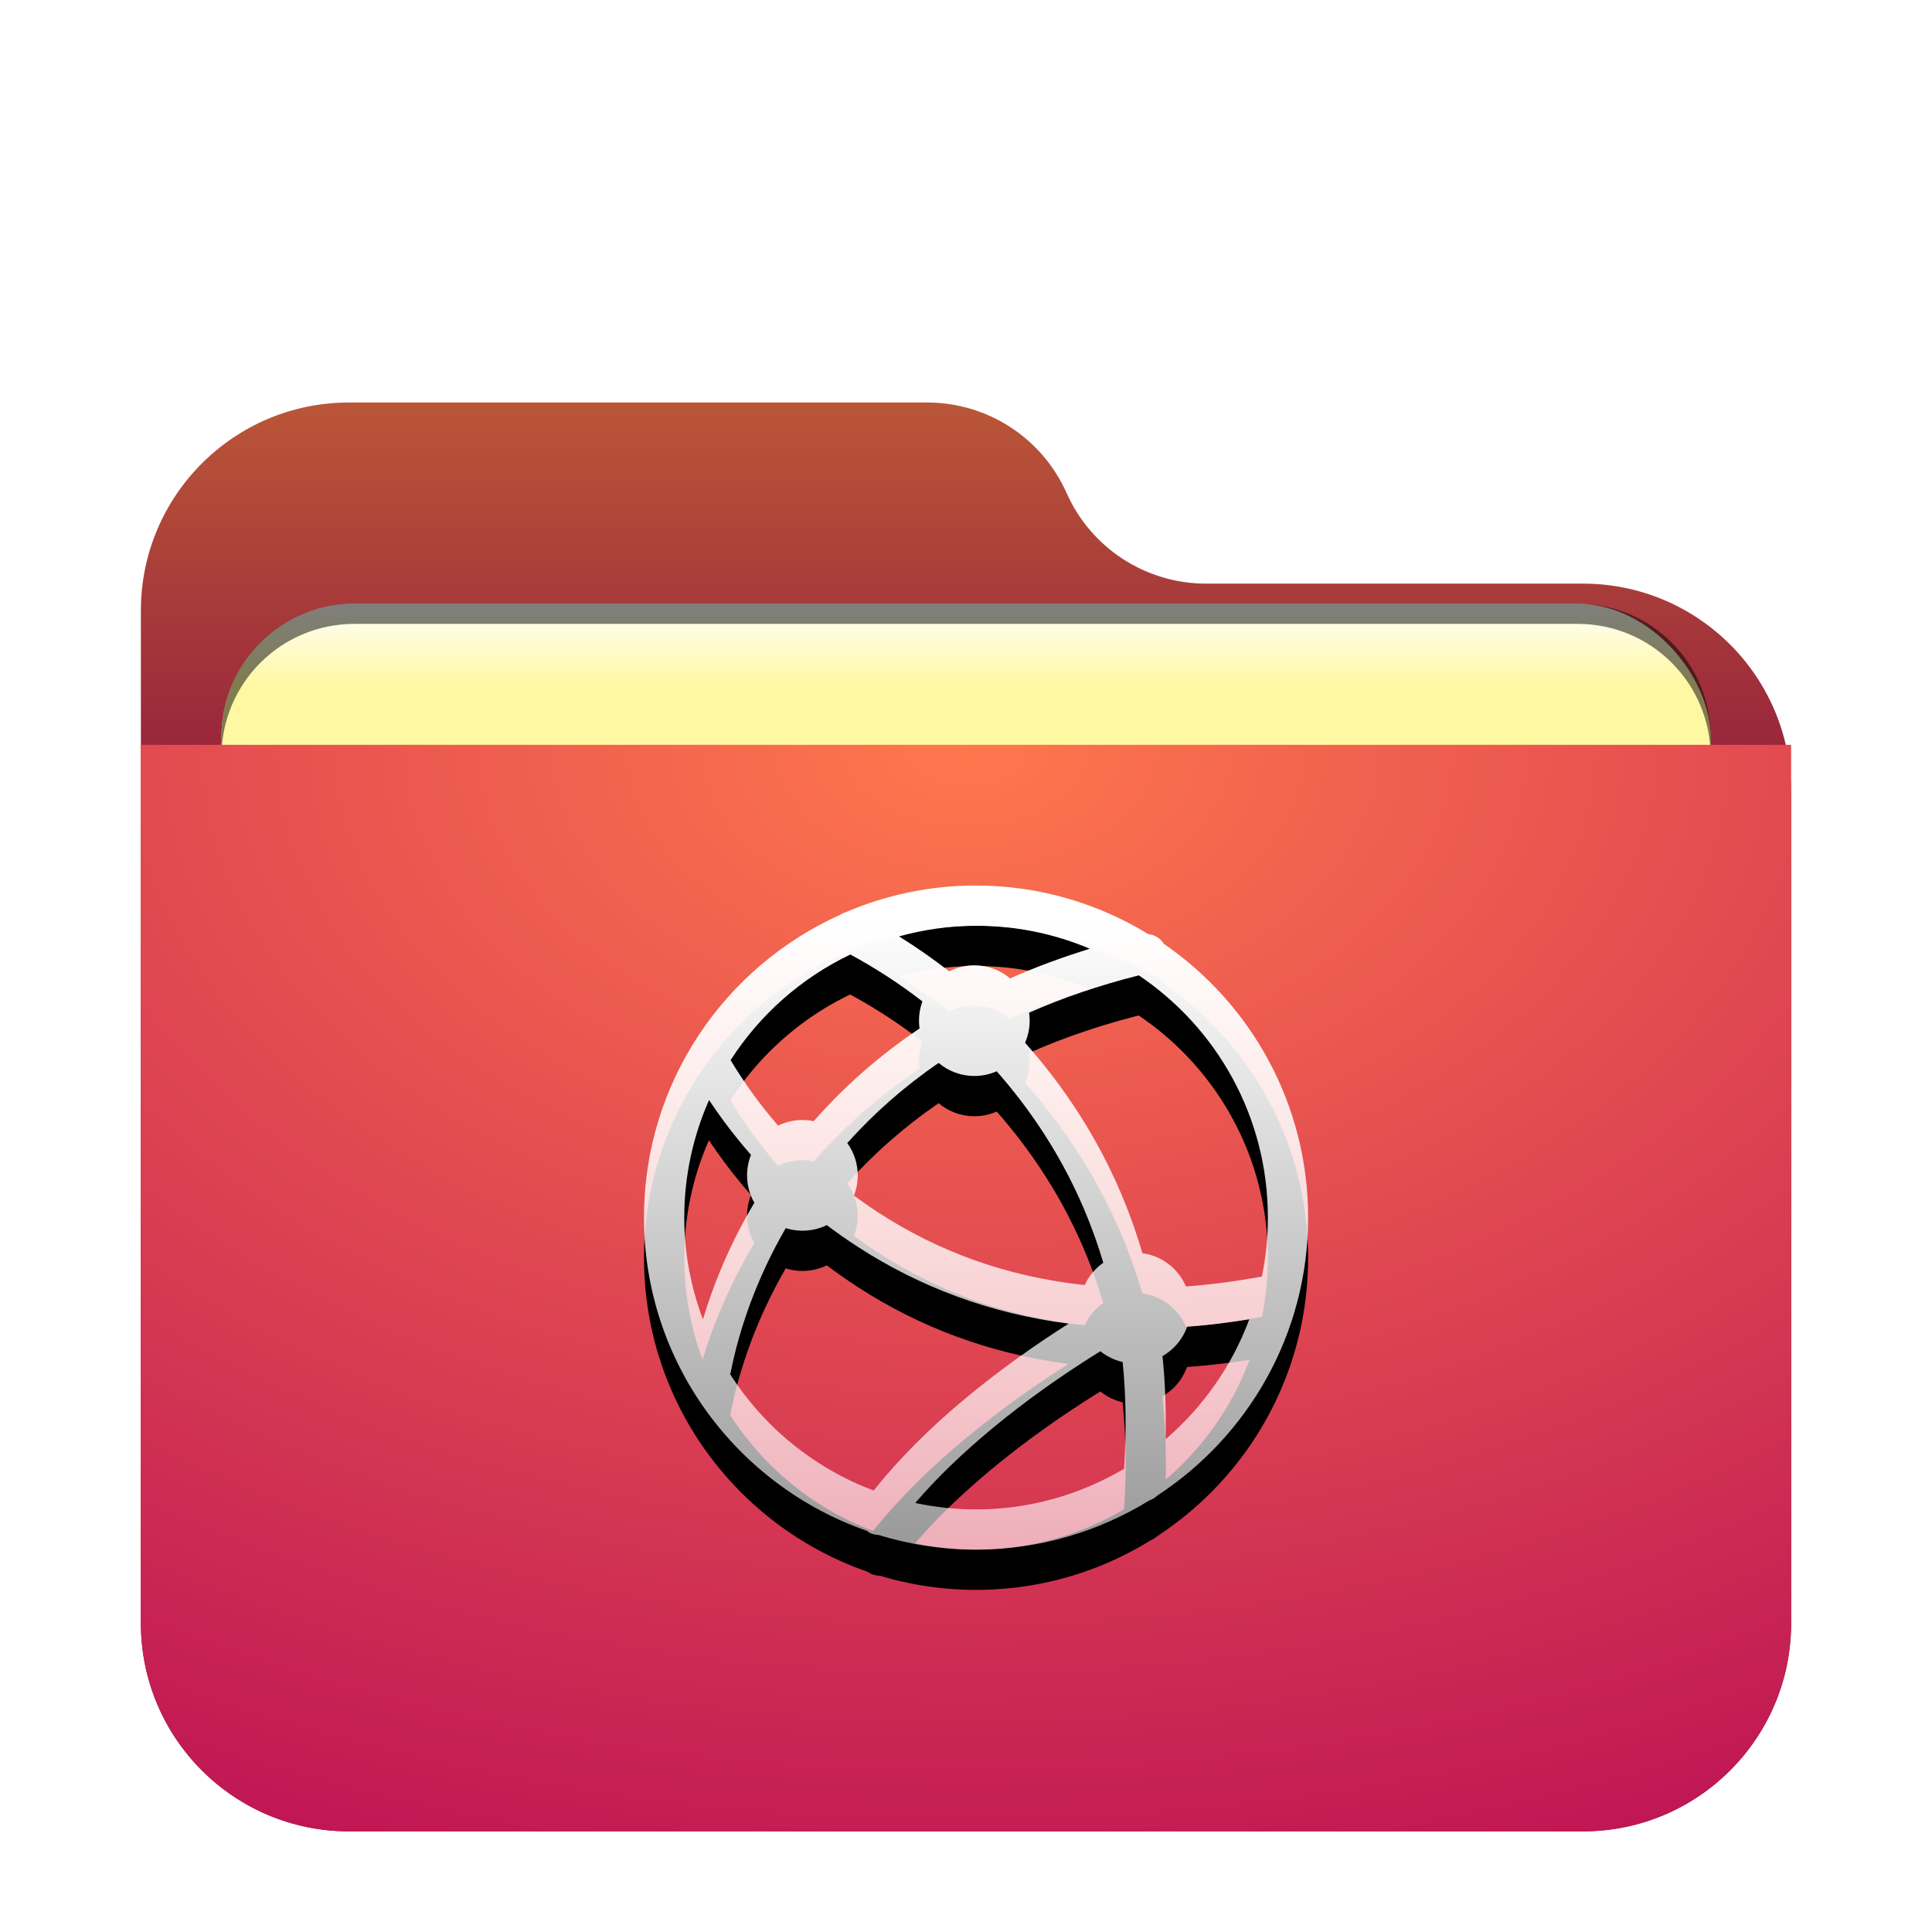 <svg width="96" height="96" version="1.1" viewBox="0 0 96 96" xmlns="http://www.w3.org/2000/svg" xmlns:xlink="http://www.w3.org/1999/xlink">
<defs>
<filter id="network-server-96px-a" x="-14.6%" y="-16.9%" width="129.3%" height="133.8%">
<feOffset dy="2" in="SourceAlpha" result="shadowOffsetOuter1"/>
<feGaussianBlur in="shadowOffsetOuter1" result="shadowBlurOuter1" stdDeviation="2"/>
<feComposite in="shadowBlurOuter1" in2="SourceAlpha" operator="out" result="shadowBlurOuter1"/>
<feColorMatrix in="shadowBlurOuter1" result="shadowMatrixOuter1" values="0 0 0 0 0   0 0 0 0 0   0 0 0 0 0  0 0 0 0.2 0"/>
<feMerge>
<feMergeNode in="shadowMatrixOuter1"/>
<feMergeNode in="SourceGraphic"/>
</feMerge>
</filter>
<linearGradient id="network-server-96px-c" x1="38.151" x2="38.151" y1="-2.959e-14" y2="28.97" gradientTransform="scale(1.075 .931)" gradientUnits="userSpaceOnUse">
<stop stop-color="#ba5638" offset="0"/>
<stop stop-color="#870b3d" offset="1"/>
</linearGradient>
<path id="network-server-96px-b" d="m46 4.5c1.216 2.736 3.93 4.5 6.924 4.5h18.733c5.712 0 10.342 4.63 10.342 10.342v41.315c0 5.712-4.63 10.342-10.342 10.342h-61.315c-5.712 0-10.342-4.63-10.342-10.342l1.7764e-15 -50.315c-6.9951e-16 -5.712 4.63-10.342 10.342-10.342l28.733-2.6645e-15c2.995-5.5009e-16 5.708 1.764 6.924 4.5z"/>
<linearGradient id="network-server-96px-l" x1="17.188" x2="17.188" y1="1.62" y2="33" gradientTransform="translate(32,44)" gradientUnits="userSpaceOnUse">
<stop stop-color="#FFF" offset="0"/>
<stop stop-color="#FFF" stop-opacity=".6" offset="1"/>
</linearGradient>
<path id="network-server-96px-k" d="m2 16.5c0-8.007 6.493-14.5 14.5-14.5s14.5 6.493 14.5 14.5-6.493 14.5-14.5 14.5-14.5-6.493-14.5-14.5zm31 0c0-9.112-7.388-16.5-16.5-16.5s-16.5 7.388-16.5 16.5 7.388 16.5 16.5 16.5 16.5-7.388 16.5-16.5z"/>
<filter id="network-server-96px-j" x="-39.4%" y="-33.3%" width="178.8%" height="178.8%">
<feOffset dy="2" in="SourceAlpha" result="shadowOffsetOuter1"/>
<feGaussianBlur in="shadowOffsetOuter1" result="shadowBlurOuter1" stdDeviation="4"/>
<feColorMatrix in="shadowBlurOuter1" values="0 0 0 0 0   0 0 0 0 0.427   0 0 0 0 0.969  0 0 0 0.5 0"/>
</filter>
<path id="network-server-96px-n" d="m21.097 21.771c-1.744 1.106-3.481 2.346-5.113 3.702-2.017 1.675-3.741 3.42-5.084 5.223-0.33 0.443-0.238 1.069 0.205 1.399 0.443 0.33 1.069 0.238 1.399-0.205 1.238-1.663 2.854-3.298 4.757-4.879 1.663-1.381 3.45-2.644 5.236-3.759 0.06-0.037 0.119-0.074 0.178-0.111 0.318 0.256 0.695 0.443 1.106 0.537 0.187 1.849 0.203 3.797 0.036 5.846-0.045 0.548 0.365 1.028 0.916 1.072s1.033-0.364 1.077-0.911c0.18-2.204 0.158-4.304-0.05-6.3 0.564-0.323 1.003-0.841 1.225-1.461 1.362-0.095 2.767-0.277 4.215-0.55 0.529-0.1 0.879-0.621 0.782-1.164s-0.605-0.903-1.133-0.803c-1.349 0.255-2.655 0.426-3.92 0.517-0.373-0.877-1.188-1.521-2.164-1.652-0.962-3.287-2.495-6.239-4.516-8.869-0.426-0.554-0.865-1.085-1.315-1.591 0.147-0.336 0.228-0.707 0.228-1.097 0-0.134-0.01-0.266-0.028-0.395 1.848-0.82 3.87-1.496 6.075-2.015 0.537-0.126 0.865-0.648 0.734-1.165-0.131-0.517-0.672-0.834-1.209-0.708-2.372 0.559-4.551 1.293-6.544 2.186-0.479-0.407-1.1-0.652-1.777-0.652-0.45 0-0.875 0.108-1.25 0.3-1.467-1.149-2.973-2.096-4.453-2.855-0.491-0.252-1.094-0.06-1.347 0.429-0.253 0.488-0.06 1.089 0.431 1.34 1.339 0.687 2.705 1.543 4.041 2.579-0.111 0.298-0.171 0.62-0.171 0.956 0 0.132 0.009 0.261 0.027 0.388-1.996 1.342-3.744 2.887-5.257 4.607-0.182-0.038-0.37-0.058-0.563-0.058-0.433 0-0.842 0.1-1.206 0.278-1.06-1.216-1.94-2.479-2.649-3.728-0.271-0.477-0.867-0.638-1.331-0.36-0.464 0.278-0.621 0.891-0.351 1.368 0.797 1.403 1.787 2.817 2.983 4.173-0.126 0.315-0.195 0.659-0.195 1.019 0 0.495 0.131 0.96 0.361 1.362-1.639 2.747-2.638 5.527-3.145 8.09-0.104 0.523 0.252 1.028 0.795 1.128 0.542 0.1 1.066-0.243 1.17-0.766 0.449-2.27 1.323-4.74 2.739-7.191 0.262 0.083 0.541 0.128 0.83 0.128 0.434 0 0.845-0.101 1.21-0.28 0.483 0.366 0.987 0.72 1.511 1.061 3.088 2.009 6.586 3.332 10.505 3.838zm0.8-1.918c0.205-0.446 0.526-0.829 0.924-1.108-0.894-3.016-2.306-5.72-4.16-8.133-0.369-0.48-0.748-0.94-1.136-1.381-0.34 0.151-0.716 0.234-1.112 0.234-0.675 0-1.294-0.244-1.773-0.648-1.71 1.173-3.219 2.506-4.538 3.979 0.326 0.452 0.518 1.007 0.518 1.607 0 0.355-0.067 0.694-0.19 1.005 0.387 0.287 0.788 0.566 1.203 0.836 2.991 1.946 6.401 3.197 10.263 3.609z"/>
<filter id="network-server-96px-m" x="-43.6%" y="-35.5%" width="187.2%" height="183.9%">
<feOffset dy="2" in="SourceAlpha" result="shadowOffsetOuter1"/>
<feGaussianBlur in="shadowOffsetOuter1" result="shadowBlurOuter1" stdDeviation="4"/>
<feColorMatrix in="shadowBlurOuter1" values="0 0 0 0 0   0 0 0 0 0.427   0 0 0 0 0.969  0 0 0 0.5 0"/>
</filter>
<radialGradient id="radialGradient918" cx="33.268" cy="0" r="78.239" gradientTransform="matrix(1.232 0 0 .811 7 35.01)" gradientUnits="userSpaceOnUse">
<stop stop-color="#ff774d" offset="0"/>
<stop stop-color="#ba0e55" offset="1"/>
</radialGradient>
<filter id="filter973" x="-.034" y="-.081" width="1.068" height="1.163" color-interpolation-filters="sRGB">
<feGaussianBlur stdDeviation="1.05"/>
</filter>
<linearGradient id="linearGradient955" x1="-85" x2="-85" y1="73.782" y2="78" gradientTransform="translate(134,-44)" gradientUnits="userSpaceOnUse">
<stop stop-color="#fff" offset="0"/>
<stop stop-color="#fff8a3" offset="1"/>
</linearGradient>
</defs>
<use transform="translate(7,18)" width="100%" height="100%" fill="url(#network-server-96px-c)" fill-rule="evenodd" filter="url(#network-server-96px-a)" xlink:href="#network-server-96px-b"/>
<rect x="11" y="30" width="74" height="31" rx="6.617" ry="6.617" fill-opacity=".2" fill-rule="evenodd" filter="url(#filter973)" style="paint-order:stroke fill markers"/>
<rect x="11" y="30" width="74" height="31" rx="6.617" ry="6.617" fill="url(#linearGradient955)" fill-rule="evenodd" style="paint-order:stroke fill markers"/>
<path d="m17.62 30c-3.666 0-6.617 2.951-6.617 6.617v1c0-3.666 2.951-6.617 6.617-6.617h60.766c3.666 0 6.617 2.951 6.617 6.617v-1c0-3.666-2.951-6.617-6.617-6.617z" fill-rule="evenodd" opacity=".5" style="paint-order:stroke fill markers"/>
<path d="m7 35.01h82v43.647c0 5.712-4.63 10.342-10.342 10.342h-61.315c-5.712 0-10.342-4.63-10.342-10.342z" fill="url(#radialGradient918)" fill-rule="evenodd" filter="url(#network-server-96px-a)"/>
<use transform="translate(32,44)" width="100%" height="100%" fill="#000000" fill-rule="evenodd" filter="url(#network-server-96px-j)" xlink:href="#network-server-96px-k"/>
<use transform="translate(32,44)" width="100%" height="100%" fill="#000000" fill-rule="evenodd" filter="url(#network-server-96px-m)" xlink:href="#network-server-96px-n"/>
<path d="m48.5 44c-2.317 0-4.519 0.482-6.519 1.344-0.08 0.023-0.15 0.066-0.223 0.107-5.748 2.58-9.758 8.341-9.758 15.049 0 7.212 4.636 13.326 11.084 15.57 0.009 0.007 0.012 0.019 0.021 0.025 0.166 0.123 0.357 0.169 0.549 0.178 1.533 0.47 3.159 0.727 4.846 0.727 3.162 0 6.105-0.905 8.615-2.447 0.147-0.046 0.273-0.13 0.383-0.234 4.513-2.945 7.502-8.029 7.502-13.818 0-5.65-2.845-10.633-7.176-13.607-0.162-0.269-0.438-0.445-0.758-0.475-2.499-1.524-5.425-2.418-8.566-2.418zm0 2c2.005 0 3.916 0.407 5.652 1.143-1.391 0.43-2.716 0.917-3.961 1.475-0.479-0.407-1.1-0.652-1.777-0.652-0.45 0-0.877 0.109-1.252 0.301-0.822-0.644-1.655-1.219-2.49-1.738 1.221-0.334 2.501-0.527 3.828-0.527zm-6.246 1.43c1.191 0.643 2.397 1.412 3.58 2.33-0.111 0.298-0.17 0.619-0.17 0.955 0 0.132 0.009 0.262 0.027 0.389-1.996 1.342-3.745 2.887-5.258 4.607-0.182-0.038-0.369-0.059-0.562-0.059-0.433 0-0.843 0.101-1.207 0.279-0.925-1.061-1.704-2.16-2.361-3.252 1.452-2.26 3.512-4.082 5.951-5.25zm14.334 1.035c3.868 2.604 6.412 7.022 6.412 12.035 0 1.004-0.103 1.983-0.297 2.93-1.296 0.239-2.555 0.406-3.773 0.494-0.373-0.877-1.187-1.522-2.164-1.652-0.962-3.287-2.495-6.238-4.516-8.867-0.426-0.554-0.865-1.085-1.315-1.592 0.147-0.336 0.229-0.708 0.229-1.098 0-0.134-0.011-0.266-0.029-0.395 1.671-0.741 3.491-1.359 5.453-1.855zm-9.947 4.352c0.479 0.404 1.098 0.648 1.773 0.648 0.396 0 0.771-0.084 1.111-0.234 0.388 0.441 0.768 0.901 1.137 1.381 1.854 2.413 3.266 5.117 4.16 8.133-0.398 0.279-0.721 0.663-0.926 1.109-3.862-0.412-7.271-1.663-10.262-3.609-0.415-0.27-0.816-0.549-1.203-0.836 0.122-0.311 0.189-0.651 0.189-1.006 0-0.6-0.193-1.153-0.52-1.605 1.319-1.474 2.829-2.808 4.539-3.981zm-11.408 1.844c0.611 0.92 1.3 1.834 2.084 2.723-0.126 0.315-0.195 0.659-0.195 1.02 0 0.495 0.132 0.962 0.361 1.363-1.161 1.945-1.985 3.904-2.557 5.793-0.588-1.577-0.926-3.277-0.926-5.059 0-2.079 0.444-4.052 1.232-5.84zm5.85 6.213c0.483 0.366 0.985 0.719 1.51 1.06 3.088 2.009 6.587 3.332 10.506 3.838-1.744 1.106-3.481 2.346-5.113 3.701-1.779 1.477-3.314 3.012-4.576 4.59-2.96-1.112-5.457-3.156-7.133-5.785 0.006-0.022 0.021-0.038 0.025-0.061 0.449-2.27 1.324-4.74 2.74-7.191 0.262 0.083 0.541 0.127 0.83 0.127 0.434 0 0.846-0.1 1.211-0.279zm20.994 4.682c-0.867 2.327-2.306 4.371-4.158 5.957 0.031-1.42-0.018-2.799-0.156-4.127 0.564-0.323 1.004-0.841 1.227-1.461 1.004-0.07 2.038-0.203 3.088-0.369zm-7.4 1.586c0.318 0.256 0.696 0.443 1.107 0.537 0.17 1.684 0.191 3.454 0.068 5.305-2.157 1.274-4.665 2.018-7.352 2.018-1.037 0-2.048-0.113-3.023-0.32 1.072-1.246 2.346-2.473 3.785-3.668 1.663-1.381 3.45-2.645 5.236-3.76 0.06-0.037 0.119-0.075 0.178-0.111z" fill="url(#network-server-96px-l)" fill-rule="evenodd"/>
</svg>
